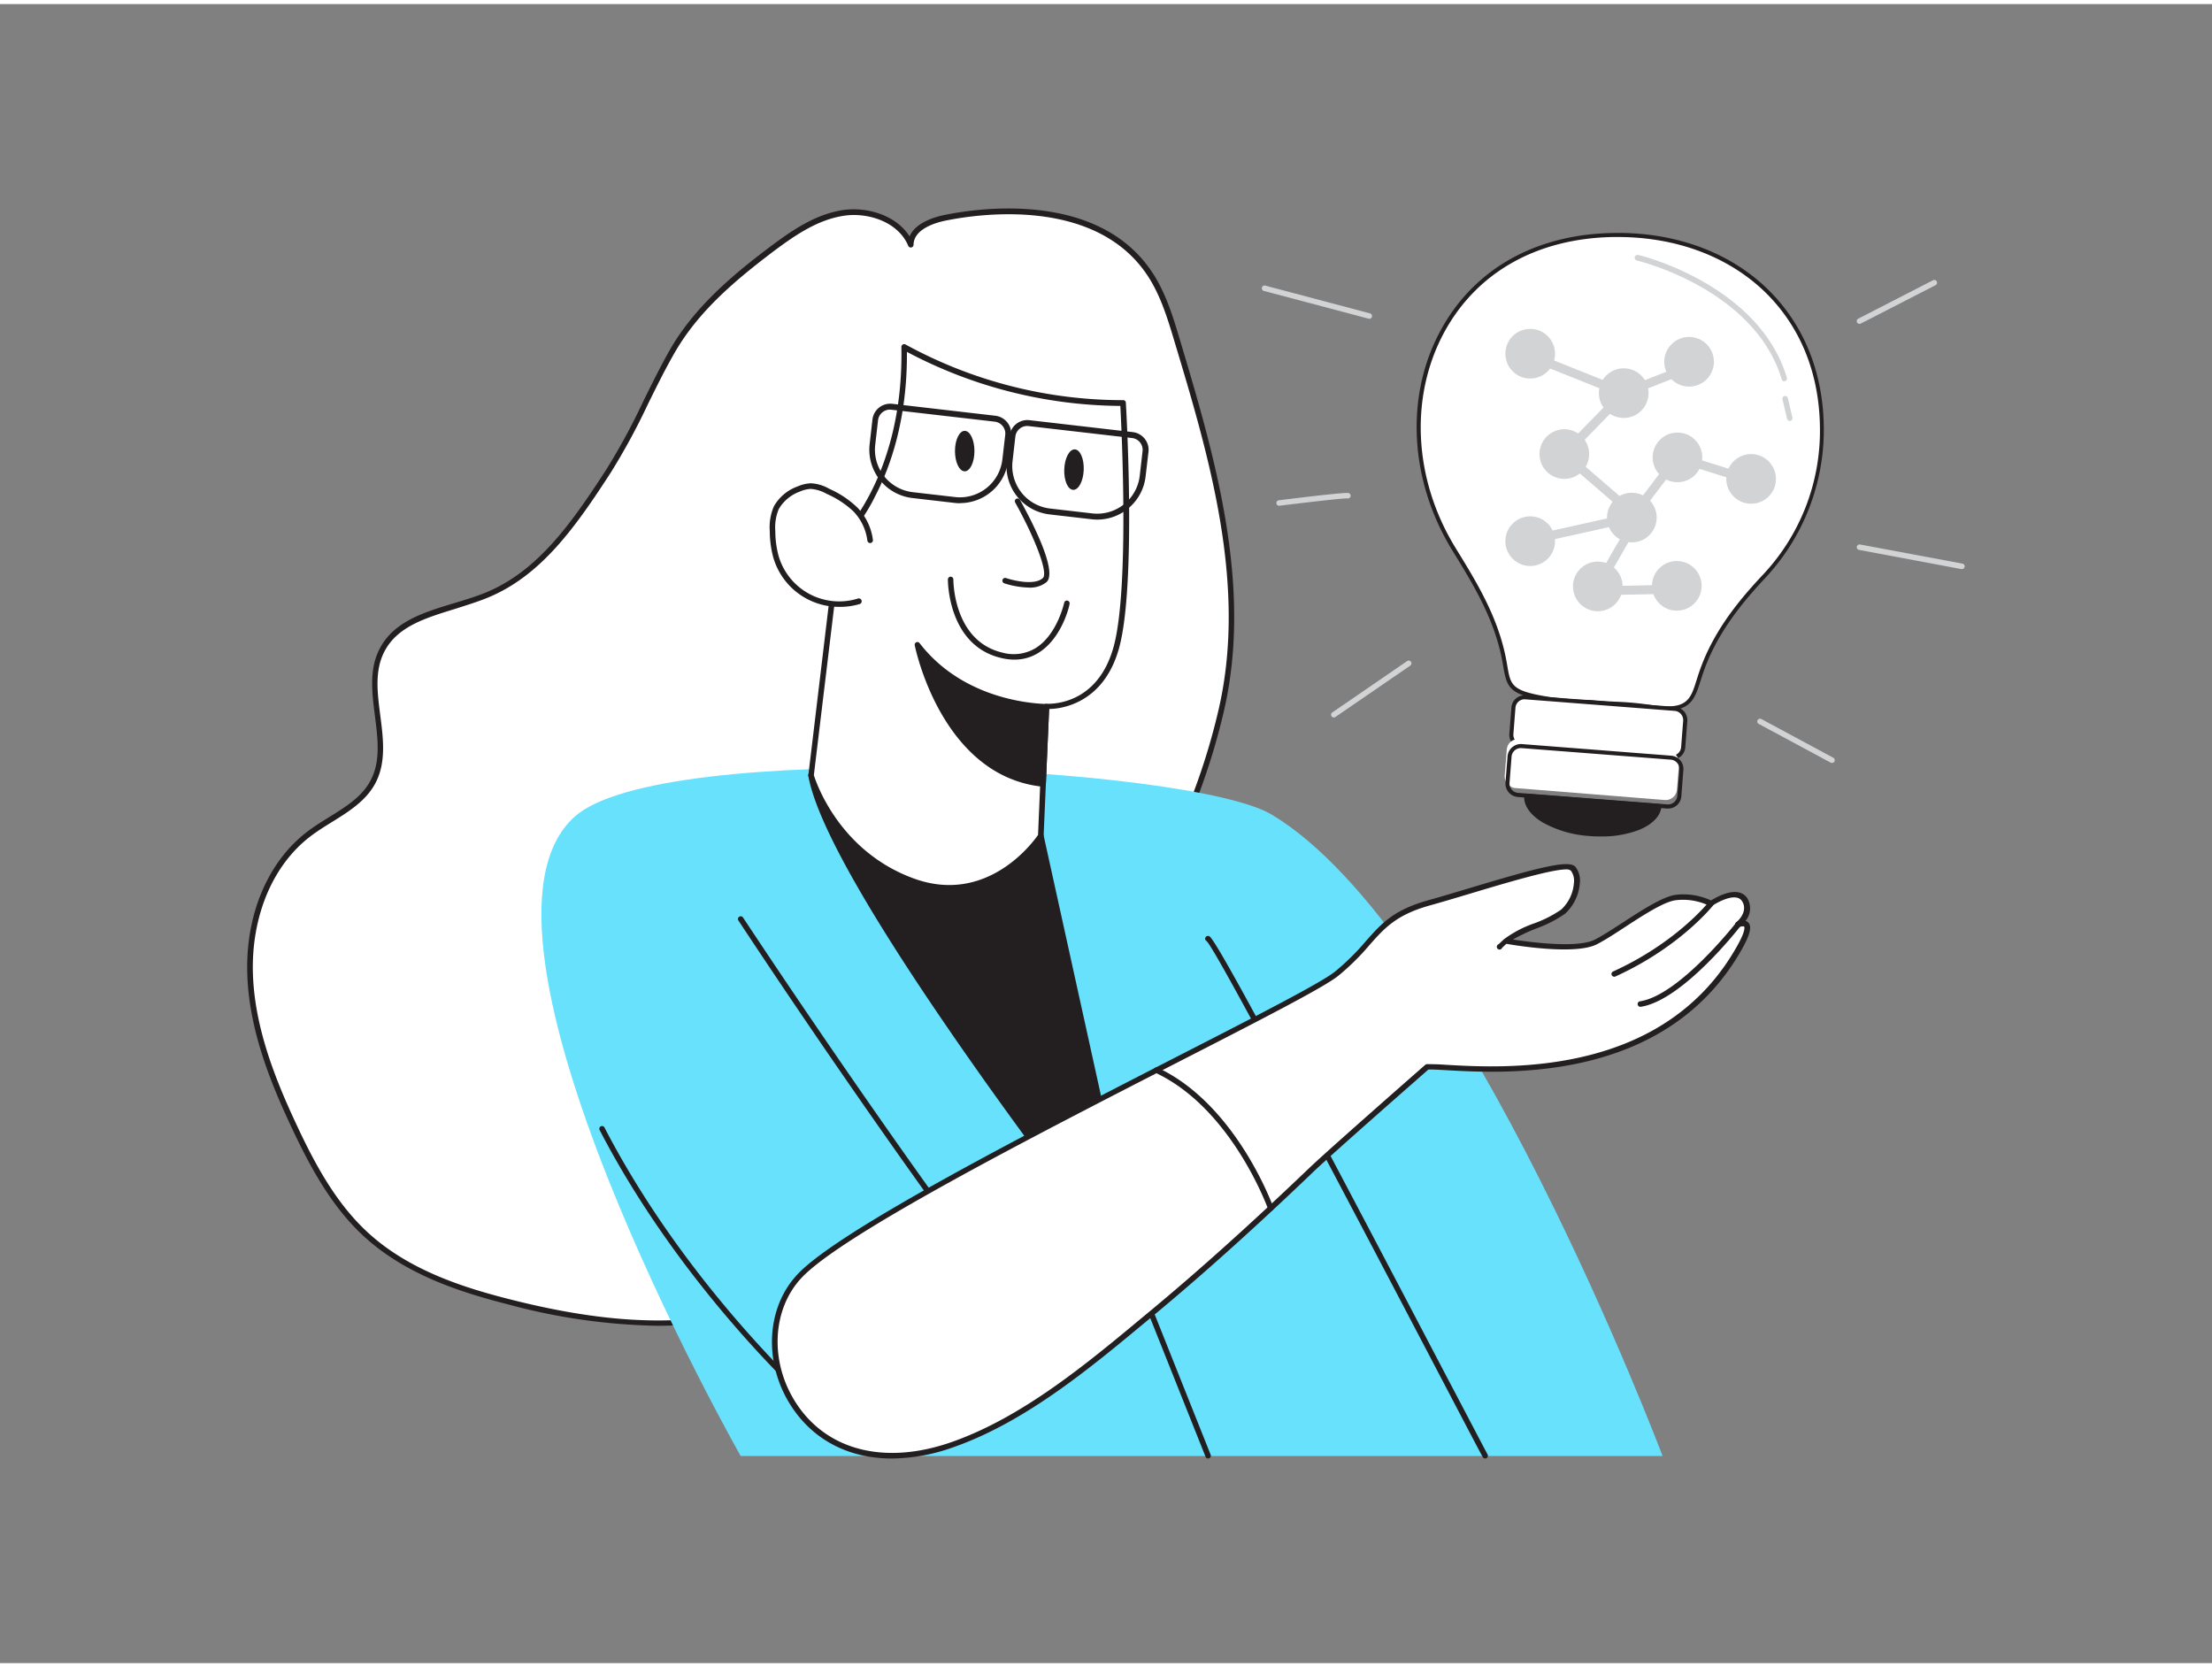 <svg xmlns="http://www.w3.org/2000/svg" viewBox="0 0 400 300" width="406" height="306" class="illustration styles_illustrationTablet__1DWOa"><rect x="0" y="0" width="400" height="300" fill="#808080" stroke="none"/><g id="_467_science_discovery_flatline" data-name="#467_science_discovery_flatline"><path d="M164.7,43.52c-1.89-4.49-7.46-6.48-12.27-5.73s-9,3.62-12.87,6.54c-6.84,5.12-13.51,10.8-17.81,18.18s-7.08,14.81-11.71,22c-5.79,8.94-12.16,18.38-22,22.43-6.79,2.8-15.6,3.45-19,10-3.7,7.16,2.14,16.58-1.6,23.73C65.15,145,60,147,56,150c-7.67,5.77-11.08,15.93-10.76,25.52s3.9,18.77,8,27.46c3.35,7.14,7.18,14.25,13,19.58,7.13,6.54,16.62,9.83,26,12.21,11.23,2.84,22.89,4.61,34.42,3.41s23-5.59,31.23-13.72c11-10.82,15.24-26.9,25.42-38.5,7.32-8.34,17.69-14.14,23.54-23.76a117.88,117.88,0,0,0,14-34.74c5-22-1.51-44.81-8-66.43-1.33-4.43-2.69-9-5.36-12.74C199.87,37.34,184.06,36,171,38.65,168.14,39.21,164.74,40.64,164.7,43.52Z" fill="#fff"></path><path d="M119.06,239a109.71,109.71,0,0,1-27-3.82c-8.72-2.21-18.67-5.39-26.22-12.32-5.94-5.44-9.82-12.71-13.12-19.74-3.77-8-7.68-17.63-8-27.65-.36-10.8,3.73-20.5,11-25.94,1.2-.9,2.51-1.72,3.78-2.5,3.07-1.91,6-3.71,7.54-6.7,1.8-3.44,1.29-7.4.76-11.59s-1.08-8.43.84-12.14c2.56-5,8.12-6.65,13.51-8.28,1.92-.58,3.91-1.18,5.71-1.92,9.31-3.83,15.37-12.34,21.78-22.24a118.31,118.31,0,0,0,6.67-12.3c1.56-3.17,3.17-6.45,5-9.64,4.46-7.65,11.57-13.56,17.94-18.33,3.9-2.93,8.13-5.85,13.09-6.63,4.25-.66,9.65.81,12.14,4.75,1.06-2.54,4.68-3.55,6.37-3.89,6.2-1.26,27.21-4.25,37.12,9.82,2.74,3.88,4.11,8.45,5.43,12.88,6.15,20.61,13.13,44,8,66.68a118.48,118.48,0,0,1-14.1,34.89c-3.54,5.83-8.78,10.32-13.85,14.66a96.13,96.13,0,0,0-9.75,9.17c-4.7,5.36-8.19,11.81-11.57,18-3.91,7.21-7.94,14.65-13.87,20.49-7.74,7.62-18.94,12.54-31.53,13.85A73.41,73.41,0,0,1,119.06,239ZM154.4,38.14a11.67,11.67,0,0,0-1.89.15c-4.74.74-8.85,3.59-12.66,6.44-6.6,5-13.31,10.56-17.67,18-1.84,3.16-3.44,6.43-5,9.58a118.57,118.57,0,0,1-6.73,12.4c-6.5,10.05-12.67,18.68-22.24,22.62-1.84.76-3.85,1.37-5.8,2C77,111,71.87,112.51,69.5,117.1c-1.77,3.44-1.27,7.38-.73,11.56s1.08,8.45-.86,12.17c-1.69,3.24-4.85,5.19-7.9,7.09-1.25.77-2.55,1.58-3.71,2.45-7,5.24-10.91,14.63-10.56,25.1.34,9.85,4.2,19.31,7.93,27.27,3.25,6.94,7.07,14.1,12.89,19.43,7.39,6.77,17.18,9.91,25.79,12.08,13.31,3.37,24.19,4.45,34.24,3.4,12.37-1.29,23.36-6.11,30.94-13.57,5.82-5.74,9.82-13.12,13.69-20.25,3.4-6.29,6.93-12.78,11.7-18.23a95.86,95.86,0,0,1,9.85-9.27c5-4.29,10.18-8.73,13.65-14.42a117.65,117.65,0,0,0,14-34.59c5.1-22.45-1.83-45.68-8-66.18-1.3-4.34-2.64-8.84-5.28-12.59C197.6,35,177.11,37.91,171.06,39.14c-1.75.35-5.82,1.48-5.86,4.38a.51.51,0,0,1-.41.49.5.5,0,0,1-.55-.3C162.64,39.91,158.31,38.14,154.4,38.14Z" fill="#231f20"></path><path d="M229.94,146.55c34.76,20.71,70.71,116,70.71,116H133.94S80.15,167.89,104,146.86C119.87,132.94,215.25,137.8,229.94,146.55Z" fill="#68e1fd"></path><path d="M218.46,263a.49.49,0,0,1-.46-.32l-12.36-31a.5.5,0,0,1,.28-.65.49.49,0,0,1,.64.28l12.36,31a.49.49,0,0,1-.27.65A.65.65,0,0,1,218.46,263Z" fill="#231f20"></path><path d="M268.57,263a.51.51,0,0,1-.44-.26c-.57-1-3.62-6.84-7.84-14.89-13.06-24.92-40.23-76.77-42.11-78.43a.47.47,0,0,1-.19-.65.53.53,0,0,1,.7-.21c1.16.59,12.68,21.95,42.48,78.82,4.22,8,7.27,13.87,7.83,14.88a.49.49,0,0,1-.19.67A.44.44,0,0,1,268.57,263Z" fill="#231f20"></path><path d="M188.22,150.4l17.88,81.12s-55.79-70.89-59.44-92.05C158.7,127.18,188.22,150.4,188.22,150.4Z" fill="#231f20"></path><path d="M206.1,232a.51.51,0,0,1-.39-.19c-.14-.18-14.12-18-28.37-38.11-19.15-27.09-29.64-45.32-31.17-54.16a.51.51,0,0,1,.13-.44c5.09-5.19,14-4.93,25.87.76A99.92,99.92,0,0,1,188.53,150a.53.53,0,0,1,.18.28l17.88,81.12a.5.5,0,0,1-.28.56A.54.54,0,0,1,206.1,232Zm-58.9-92.38c3.63,19.24,49.44,78.89,57.94,89.84l-17.37-78.8C185.58,149,158.49,128.63,147.2,139.64Z" fill="#231f20"></path><path d="M189.23,127l-1,23.38s-8.66,13.5-23.2,8.16a30.85,30.85,0,0,1-18.36-19.09l5.05-42.18S164,86.48,163.49,62a81.42,81.42,0,0,0,39.59,10.14S205,105,201.87,116.37,189.23,127,189.23,127Z" fill="#fff"></path><path d="M171.68,160.3a19.71,19.71,0,0,1-6.84-1.27c-14.61-5.37-18.62-19.29-18.66-19.43a.58.58,0,0,1,0-.19l5.05-42.18a.47.47,0,0,1,.16-.31C151.5,96.81,163.46,86,163,62a.5.5,0,0,1,.25-.44.49.49,0,0,1,.51,0,81.78,81.78,0,0,0,39.32,10.06.47.47,0,0,1,.51.47c.08,1.34,1.9,33.05-1.23,44.37-2.79,10.1-10.56,11-12.64,11l-1,22.9a.44.44,0,0,1-.08.25C188.57,150.79,182.31,160.3,171.68,160.3Zm-24.51-20.87c.37,1.19,4.51,13.7,18,18.66,13.32,4.9,21.68-6.6,22.54-7.85l1-23.25a.53.53,0,0,1,.17-.35.49.49,0,0,1,.37-.12c.37,0,9.13.54,12.12-10.28,2.88-10.43,1.44-39.5,1.22-43.58h-.35A83.54,83.54,0,0,1,164,62.89c.09,12.28-3.07,21-5.78,26.17a32.6,32.6,0,0,1-6,8.47Zm41.05,11h0Z" fill="#231f20"></path><path d="M157.39,96.93a9.93,9.93,0,0,0-2.71-5.6,17.18,17.18,0,0,0-4.94-3.24,7.17,7.17,0,0,0-3.09-.94,6,6,0,0,0-2.22.53,7.65,7.65,0,0,0-4,3.37,9,9,0,0,0-.69,4.25,18,18,0,0,0,.63,4.68,11.91,11.91,0,0,0,15,8" fill="#fff"></path><path d="M151.77,109a12.38,12.38,0,0,1-11.92-8.88,18.33,18.33,0,0,1-.65-4.81,9.49,9.49,0,0,1,.74-4.48,8,8,0,0,1,4.3-3.61,6.67,6.67,0,0,1,2.41-.57,7.46,7.46,0,0,1,3.31,1A17.59,17.59,0,0,1,155,91a10.3,10.3,0,0,1,2.85,5.89.5.5,0,0,1-1,.13,9.3,9.3,0,0,0-2.57-5.33,17.07,17.07,0,0,0-4.8-3.13,6.74,6.74,0,0,0-2.86-.89h0a5.48,5.48,0,0,0-2,.49,7.28,7.28,0,0,0-3.78,3.13,8.55,8.55,0,0,0-.64,4,17.33,17.33,0,0,0,.61,4.55,11.4,11.4,0,0,0,14.34,7.65.5.5,0,1,1,.3,1A12.43,12.43,0,0,1,151.77,109Z" fill="#231f20"></path><path d="M186,105.51a15.7,15.7,0,0,1-4.4-.77.5.5,0,1,1,.33-.95c1.35.46,5.17,1.37,6.65,0,1.08-1-1.75-7.86-5-13.65a.5.5,0,0,1,.19-.68.51.51,0,0,1,.68.2c1.67,3,6.95,12.86,4.8,14.86A4.74,4.74,0,0,1,186,105.51Z" fill="#231f20"></path><path d="M168.26,215.83a.49.49,0,0,1-.41-.21c-.15-.22-16-22.15-34.32-49.9a.5.5,0,0,1,.14-.69.51.51,0,0,1,.69.14c18.35,27.74,34.14,49.65,34.3,49.87a.5.5,0,0,1-.11.69A.46.46,0,0,1,168.26,215.83Z" fill="#231f20"></path><path d="M183.44,118.54a10.15,10.15,0,0,1-2.45-.31c-9.66-2.31-9.58-14.07-9.58-14.19a.51.51,0,0,1,.5-.5h0a.5.5,0,0,1,.49.51c0,.11-.06,11.08,8.82,13.21a7.69,7.69,0,0,0,6.11-.84c3.86-2.44,5.09-8.1,5.11-8.16a.5.5,0,0,1,.59-.39.49.49,0,0,1,.38.59c0,.25-1.32,6.13-5.54,8.8A8.15,8.15,0,0,1,183.44,118.54Z" fill="#231f20"></path><path d="M189.23,127s-14.5.3-23.32-11.15c0,0,4.5,23.28,22.71,25.15Z" fill="#231f20"></path><path d="M188.62,141.52h-.05c-18.37-1.89-23.11-25.32-23.15-25.56a.49.49,0,0,1,.88-.39c8.56,11.1,22.77,10.94,22.92,11a.51.51,0,0,1,.37.15.5.5,0,0,1,.14.37l-.61,14a.5.5,0,0,1-.18.36A.47.47,0,0,1,188.62,141.52Zm-21.7-23.67c1.59,5.62,7.18,20.81,21.22,22.62l.57-13C186.15,127.42,174.84,126.56,166.92,117.85Z" fill="#231f20"></path><path d="M148.54,255a.49.49,0,0,1-.32-.12c-.24-.21-24.16-21.13-39.79-51.28a.49.49,0,1,1,.88-.45c15.54,30,39.32,50.77,39.56,51a.49.49,0,0,1,0,.7A.52.52,0,0,1,148.54,255Z" fill="#231f20"></path><ellipse cx="174.45" cy="80.83" rx="1.76" ry="3.66" fill="#231f20"></ellipse><ellipse cx="194.54" cy="84.52" rx="3.66" ry="1.76" transform="matrix(0.04, -1, 1, 0.04, 101.91, 275.34)" fill="#231f20"></ellipse><path d="M144.47,230.08c11.44-12.38,90-49,97.18-54.72s7.22-10.18,16.71-12.83,24.61-7.83,26.09-6.2.48,5.81-1.8,7.75-8.22,3.38-10.35,5.37h0s12.34,2.22,16.32.16,10.78-7.44,14.28-8a11.38,11.38,0,0,1,6.49,1.06s4.46-3.08,6.05-.74c1.06,1.55.22,3.38-1.08,4.47,2.95-.92.9,2.86.32,3.92-15.32,27.8-51.25,21.57-56.66,21.87,0,0-17.19,15.06-20.92,18.62-9.28,8.87-18.76,17.53-28.63,25.73-10.79,9-22.67,19.15-36.09,23.9C144.64,270.29,133,242.47,144.47,230.08Z" fill="#fff"></path><path d="M161.29,263c-7.65,0-14.07-3.21-18.13-9.35-5.1-7.74-4.7-17.79,1-23.9h0c7.38-8,42.59-26.05,68.3-39.23,14.17-7.25,26.4-13.52,28.93-15.55a43.08,43.08,0,0,0,5.55-5.47c2.81-3.18,5-5.69,11.34-7.45,2.25-.63,4.78-1.39,7.45-2.19,12.1-3.63,17.93-5.2,19.14-3.87a4,4,0,0,1,.81,3,8.32,8.32,0,0,1-2.65,5.48,21.88,21.88,0,0,1-5.2,2.68,31.32,31.32,0,0,0-4.24,2c3.13.49,11.76,1.63,14.85,0,1.39-.72,3.14-1.86,5-3.06,3.48-2.26,7.08-4.6,9.44-5a11.79,11.79,0,0,1,6.53,1c.76-.48,3.1-1.82,4.9-1.48a2.45,2.45,0,0,1,1.61,1,3.54,3.54,0,0,1-.28,4.18,1,1,0,0,1,.56.36c.58.7.26,2.05-1,4.38-13.52,24.53-42.69,22.87-53.67,22.25-1.41-.08-2.55-.14-3.23-.12-1.61,1.41-17.27,15.13-20.78,18.48-10.44,10-19.81,18.41-28.65,25.76l-1.39,1.15c-10.28,8.55-21.93,18.25-34.86,22.83A33.73,33.73,0,0,1,161.29,263ZM283.23,156.47c-2.78,0-11.33,2.57-17.26,4.35-2.68.8-5.21,1.56-7.48,2.19-6,1.68-8.15,4.1-10.85,7.15a43.18,43.18,0,0,1-5.68,5.59c-2.61,2.09-14.29,8.08-29.09,15.66-25.65,13.15-60.77,31.15-68,39h0c-5.34,5.79-5.69,15.32-.84,22.68,5.65,8.57,16.2,11.14,28.21,6.88,12.76-4.52,24.34-14.16,34.55-22.66l1.39-1.15c8.82-7.33,18.17-15.74,28.6-25.71,3.7-3.53,20.77-18.48,20.94-18.63a.48.48,0,0,1,.3-.13c.72,0,1.89,0,3.51.12,10.82.62,39.53,2.24,52.74-21.74,1.51-2.73,1.14-3.24,1.13-3.26s-.26-.12-.86.07A.5.5,0,0,1,314,166c1.14-.95,1.88-2.5,1-3.81a1.43,1.43,0,0,0-1-.62c-1.43-.27-3.65,1-4.39,1.49a.49.49,0,0,1-.52,0,10.85,10.85,0,0,0-6.17-1c-2.15.34-5.82,2.72-9.05,4.83-1.87,1.22-3.64,2.37-5.08,3.11-3.82,2-14.56.25-16.39-.07l-.76.71A.5.5,0,1,1,271,170l.94-.88a20.36,20.36,0,0,1,5.43-2.87,21.27,21.27,0,0,0,4.94-2.51,7.25,7.25,0,0,0,2.3-4.79,3.07,3.07,0,0,0-.55-2.25A1.29,1.29,0,0,0,283.23,156.47ZM144.47,230.08h0Z" fill="#231f20"></path><path d="M309.39,162.68s-5.79,7.4-17.48,12.7" fill="#fff"></path><path d="M291.91,175.88a.52.52,0,0,1-.46-.29.5.5,0,0,1,.25-.66c11.43-5.19,17.23-12.49,17.29-12.56a.5.5,0,0,1,.7-.09.51.51,0,0,1,.09.71c-.06.07-6,7.56-17.67,12.85A.45.45,0,0,1,291.91,175.88Z" fill="#231f20"></path><path d="M314.36,166.41s-10.3,13.25-17.68,14.41" fill="#fff"></path><path d="M296.68,181.32a.5.5,0,0,1-.08-1c7.1-1.12,17.26-14.09,17.36-14.23a.52.52,0,0,1,.71-.08.5.5,0,0,1,.08.7c-.42.55-10.51,13.42-18,14.6Z" fill="#231f20"></path><path d="M229.78,218.23a.49.49,0,0,1-.47-.34c-.07-.18-6.56-18.19-20.4-24.66a.5.5,0,0,1-.24-.67.5.5,0,0,1,.66-.24c14.23,6.65,20.86,25.06,20.92,25.24a.5.5,0,0,1-.3.64Z" fill="#231f20"></path><path d="M173.6,90.26a8.77,8.77,0,0,1-1-.06L165,89.32a8.8,8.8,0,0,1-7.74-9.76l.51-4.44a3.24,3.24,0,0,1,1.2-2.16,3.28,3.28,0,0,1,2.38-.68L180,74.44A3.25,3.25,0,0,1,182.84,78l-.51,4.45a8.8,8.8,0,0,1-8.73,7.79ZM160.92,73.33a2.18,2.18,0,0,0-2.14,1.91l-.51,4.45a7.73,7.73,0,0,0,6.8,8.57l7.62.88h0a7.73,7.73,0,0,0,8.57-6.8l.52-4.44a2.17,2.17,0,0,0-1.9-2.39l-18.7-2.16Z" fill="#231f20"></path><path d="M198.42,93.22a8.68,8.68,0,0,1-1-.06h0l-7.63-.88a8.8,8.8,0,0,1-7.73-9.76l.51-4.44a3.23,3.23,0,0,1,3.58-2.84l18.7,2.16A3.24,3.24,0,0,1,207,78.6a3.2,3.2,0,0,1,.68,2.38l-.52,4.44A8.81,8.81,0,0,1,198.42,93.22Zm-.89-1.12a7.74,7.74,0,0,0,8.57-6.8l.51-4.44a2.15,2.15,0,0,0-1.89-2.39L186,76.31a2.1,2.1,0,0,0-1.58.45,2.14,2.14,0,0,0-.81,1.44l-.51,4.45a7.73,7.73,0,0,0,6.8,8.57Z" fill="#231f20"></path><path d="M280.16,125.66c-7.46-1.2-7.33-2.3-8.06-6.55-1.33-7.66-5.15-14-9.15-20.5-14.83-24.1-3.26-56.25,28.7-56.85,21.67-.41,37.48,13.57,37.78,34.65a38.55,38.55,0,0,1-10.74,27.38c-4.82,5.2-9,10.59-11.21,17.41-1.45,4.4-1.54,7.12-9.47,5.85-2.87-.47-5.8-.48-8.71-.7S283.18,126.15,280.16,125.66Z" fill="#fff"></path><path d="M301.34,127.72a22,22,0,0,1-3.39-.31,55.75,55.75,0,0,0-5.89-.52c-.93,0-1.86-.1-2.78-.17s-2.07-.13-3.11-.18a54.4,54.4,0,0,1-6.07-.51c-7.13-1.15-7.57-2.18-8.28-6.35l-.09-.51c-1.34-7.75-5.28-14.17-9.1-20.37-7.79-12.67-8.59-28-2.07-39.88,6-11,17.07-17.27,31.08-17.53,11.07-.22,21,3.37,27.93,10.08,6.55,6.34,10.09,15,10.23,24.93A39.23,39.23,0,0,1,319,104c-4.17,4.5-8.76,10.08-11.13,17.28l-.34,1.06C306.52,125.49,305.81,127.72,301.34,127.72Zm-8.78-85.6h-.9c-13.73.26-24.55,6.35-30.45,17.14C254.82,71,255.6,86,263.26,98.42c3.85,6.25,7.83,12.73,9.2,20.62l.09.52c.63,3.74.78,4.63,7.67,5.74h0a54.77,54.77,0,0,0,6,.5c1,0,2.08.1,3.12.18s1.84.12,2.77.17a55.13,55.13,0,0,1,6,.53c6.94,1.12,7.54-.76,8.71-4.52.11-.34.22-.7.35-1.07,2.41-7.34,7.06-13,11.29-17.55a38,38,0,0,0,10.64-27.13c-.14-9.77-3.6-18.21-10-24.41C312.45,45.61,303.07,42.12,292.56,42.12Z" fill="#231f20"></path><rect x="273.44" y="126.38" width="31.16" height="8.85" rx="2.04" transform="translate(567.08 283.55) rotate(-175.57)" fill="#fff"></rect><path d="M302.34,136.64h-.19l-27-2.09a2.4,2.4,0,0,1-2.21-2.59l.37-4.75a2.34,2.34,0,0,1,.83-1.65,2.39,2.39,0,0,1,1.76-.57l27,2.09a2.42,2.42,0,0,1,2.22,2.59l-.37,4.76A2.42,2.42,0,0,1,302.34,136.64Zm-26.63-10.93a1.67,1.67,0,0,0-1.67,1.54l-.37,4.76a1.68,1.68,0,0,0,1.54,1.79h0l27,2.1a1.67,1.67,0,0,0,1.79-1.54l.37-4.76a1.67,1.67,0,0,0-1.54-1.79l-27-2.09Z" fill="#231f20"></path><rect x="272.76" y="135.21" width="31.16" height="8.85" rx="2.04" transform="matrix(-1, -0.08, 0.08, -1, 565.03, 301.12)" fill="#fff"></rect><path d="M301.65,145.47h-.19l-27-2.09h0a2.43,2.43,0,0,1-2.22-2.59l.37-4.76a2.43,2.43,0,0,1,2.59-2.22l27,2.1a2.4,2.4,0,0,1,2.21,2.59l-.37,4.75a2.4,2.4,0,0,1-.83,1.65A2.43,2.43,0,0,1,301.65,145.47ZM275,134.54a1.67,1.67,0,0,0-1.66,1.54l-.37,4.75a1.69,1.69,0,0,0,.4,1.22,1.67,1.67,0,0,0,1.14.58h0l27,2.09a1.68,1.68,0,0,0,1.8-1.54l.37-4.75a1.68,1.68,0,0,0-1.54-1.8l-27-2.09Z" fill="#231f20"></path><path d="M276,143.11c-.26,3.33,4.93,6.44,11.58,7S299.78,148.3,300,145Z" fill="#231f20"></path><path d="M289.4,150.51c-.62,0-1.26,0-1.9-.07A20,20,0,0,1,279,148c-2.32-1.39-3.51-3.12-3.38-4.88a.39.39,0,0,1,.4-.34l24.09,1.87a.36.36,0,0,1,.34.39c-.14,1.76-1.59,3.29-4.09,4.3A18.67,18.67,0,0,1,289.4,150.51Zm-13.08-7c.07,1.34,1.13,2.68,3,3.82a21.14,21.14,0,0,0,16.7,1.29c2-.83,3.3-2,3.58-3.31Z" fill="#231f20"></path><circle cx="276.71" cy="63.22" r="4.49" fill="#d1d3d4"></circle><circle cx="293.62" cy="70.35" r="4.49" fill="#d1d3d4"></circle><circle cx="282.88" cy="81.37" r="4.49" fill="#d1d3d4"></circle><circle cx="295.09" cy="92.85" r="4.49" fill="#d1d3d4"></circle><circle cx="303.22" cy="105.2" r="4.49" fill="#d1d3d4"></circle><circle cx="303.34" cy="81.97" r="4.49" fill="#d1d3d4"></circle><circle cx="316.66" cy="85.86" r="4.49" fill="#d1d3d4"></circle><circle cx="288.93" cy="105.3" r="4.49" fill="#d1d3d4"></circle><circle cx="276.71" cy="97.12" r="4.49" fill="#d1d3d4"></circle><circle cx="305.44" cy="64.68" r="4.49" fill="#d1d3d4"></circle><path d="M293.62,71.17a.8.8,0,0,1-.3-.06L275.57,64a.81.81,0,1,1,.6-1.51l17.45,7,13.58-5.29a.81.81,0,0,1,1.05.47.8.8,0,0,1-.46,1l-13.87,5.4A.8.8,0,0,1,293.62,71.17Z" fill="#d1d3d4"></path><path d="M288.93,106.11a.87.87,0,0,1-.41-.11.81.81,0,0,1-.29-1.11L295.1,93,282.35,82a.84.84,0,0,1-.29-.58.84.84,0,0,1,.23-.61l10.75-11a.82.82,0,0,1,1.15,0,.81.81,0,0,1,0,1.15l-10.14,10.4,12.61,10.85a.81.81,0,0,1,.17,1l-7.2,12.51A.84.84,0,0,1,288.93,106.11Z" fill="#d1d3d4"></path><path d="M275.87,97.93a.82.82,0,0,1-.18-1.61l18.93-4.2,8.07-10.64a.8.8,0,0,1,.89-.28L316,85.08a.82.82,0,0,1,.54,1,.81.81,0,0,1-1,.53l-11.92-3.71-7.91,10.42a.75.75,0,0,1-.47.3l-19.21,4.27Z" fill="#d1d3d4"></path><path d="M290,106.88a.81.81,0,0,1-.81-.8.8.8,0,0,1,.79-.82l13.29-.27a.78.78,0,0,1,.83.79.82.82,0,0,1-.8.83l-13.28.27Z" fill="#d1d3d4"></path><path d="M247.54,56.87l-.12,0-18.87-5a.49.49,0,0,1-.35-.61.48.48,0,0,1,.61-.35l18.86,5a.5.5,0,0,1-.13,1Z" fill="#d1d3d4"></path><path d="M241.2,129a.5.5,0,0,1-.41-.22.49.49,0,0,1,.13-.69l13.51-9.27a.5.5,0,1,1,.57.82l-13.52,9.27A.47.47,0,0,1,241.2,129Z" fill="#d1d3d4"></path><path d="M231.35,90.72a.5.5,0,0,1-.07-1c1.94-.24,11.67-1.45,12.53-1.31a.5.5,0,0,1,.42.57.49.49,0,0,1-.57.41c-.67-.07-7.86.77-12.25,1.32Z" fill="#d1d3d4"></path><path d="M336.27,57.83a.5.5,0,0,1-.23-.95l13.51-6.94a.51.51,0,0,1,.68.22.5.5,0,0,1-.22.67l-13.52,6.94A.46.46,0,0,1,336.27,57.83Z" fill="#d1d3d4"></path><path d="M354.78,102.17h-.09L336.17,98.7a.5.5,0,0,1-.4-.58.51.51,0,0,1,.59-.4l18.51,3.46a.5.5,0,0,1,.4.58A.51.51,0,0,1,354.78,102.17Z" fill="#d1d3d4"></path><path d="M331.27,137.22a.53.53,0,0,1-.24-.06l-13-7a.5.5,0,0,1,.48-.88l13,7a.5.5,0,0,1,.21.68A.51.51,0,0,1,331.27,137.22Z" fill="#d1d3d4"></path><path d="M322.67,68.21a.49.49,0,0,1-.48-.36C317.26,51.49,296.24,46.42,296,46.37a.5.5,0,0,1,.23-1c.22,0,21.8,5.25,26.89,22.17a.51.51,0,0,1-.33.63Z" fill="#d1d3d4"></path><path d="M323.64,75.38a.5.5,0,0,1-.48-.39l-.83-3.51a.5.5,0,0,1,.37-.6.49.49,0,0,1,.6.37l.83,3.52a.51.51,0,0,1-.37.6Z" fill="#d1d3d4"></path></g></svg>
